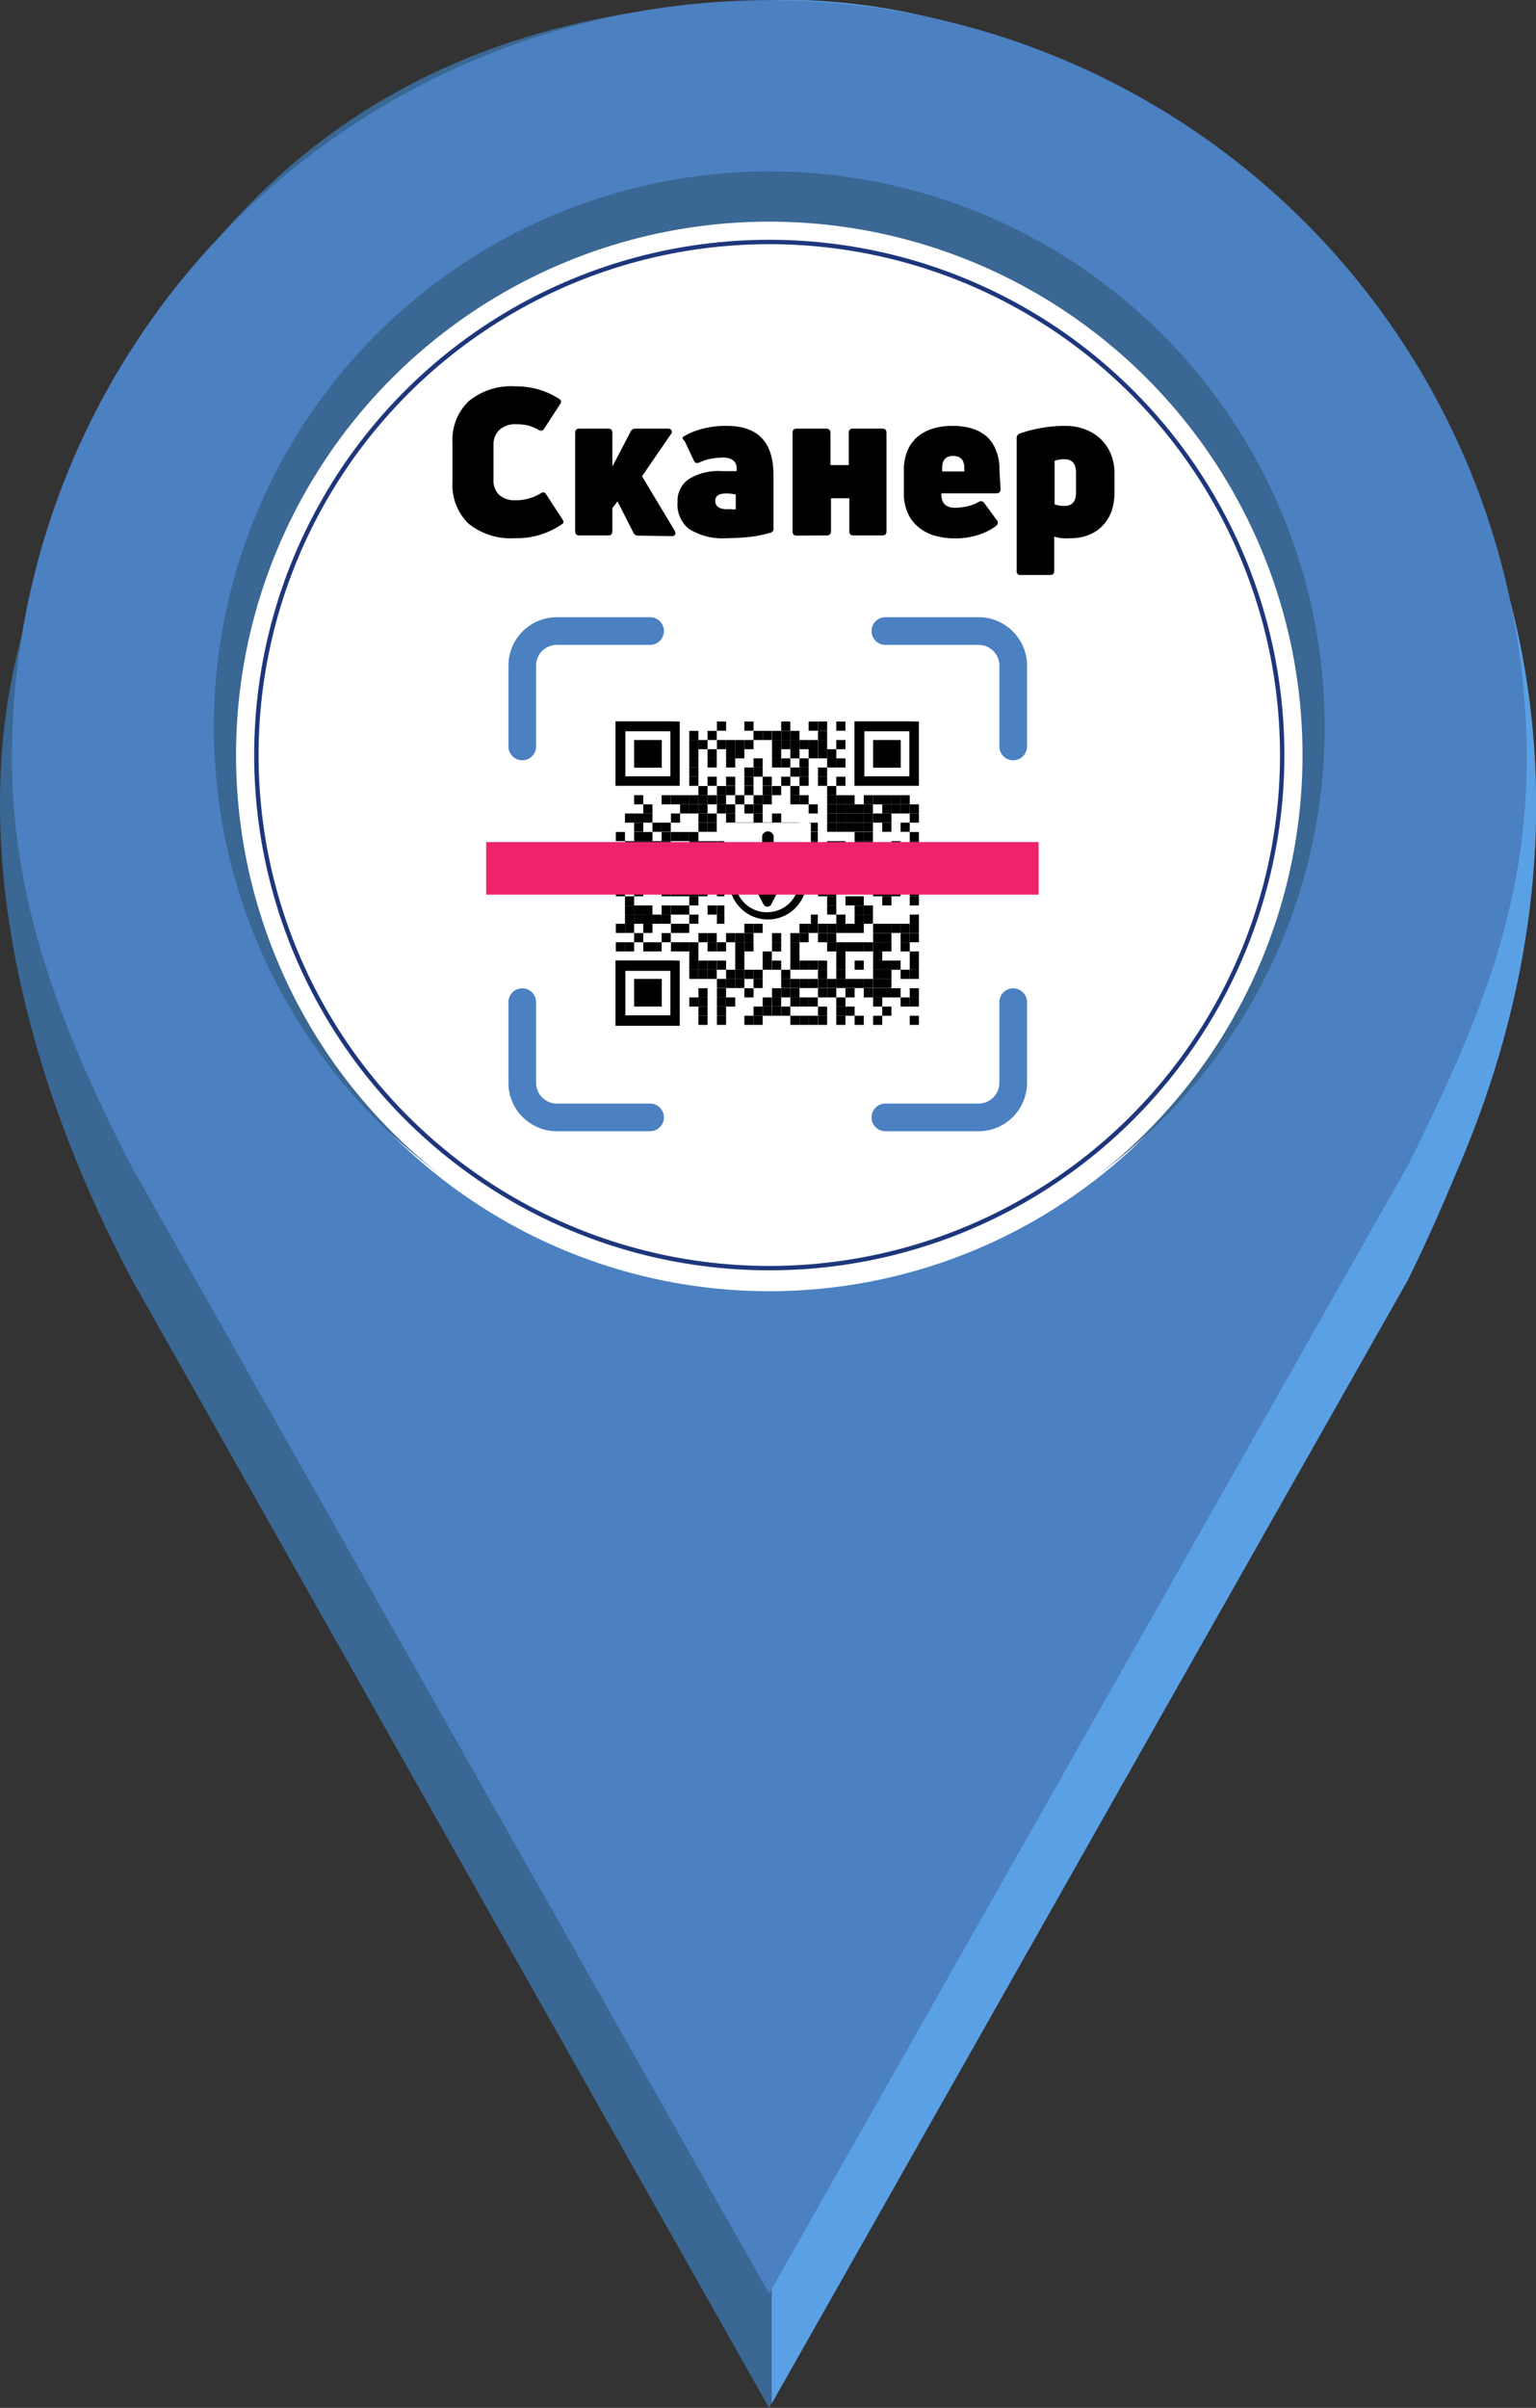 <svg xmlns="http://www.w3.org/2000/svg" viewBox="0 0 83.88 131.45"><rect x="0" y="0" width="83.88" height="131.45" fill="#333333" stroke="none"/><defs><style>.cls-1{isolation:isolate;}.cls-2{fill:#3a6793;}.cls-3{fill:#5aa0e5;}.cls-4{fill:#4b80c1;}.cls-5{fill:#fff;}.cls-6,.cls-7{fill:none;}.cls-6{stroke:#1e377c;stroke-miterlimit:10;stroke-width:0.24px;}.cls-7{stroke:#4b80c1;stroke-linecap:round;stroke-linejoin:round;stroke-width:1.51px;}.cls-8{fill:#ee236b;mix-blend-mode:multiply;}</style></defs><g class="cls-1"><g id="Слой_2" data-name="Слой 2"><g id="Layer_1" data-name="Layer 1"><path class="cls-2" d="M79.79,63.35C94.38,28.65,67.15-.65,42,0,24.65.47,8.55,7.85,1.17,34.79c-3.14,11.45.43,24.53,6,35h0L42,131.45l34.9-61.62h0C78.19,67.15,78.69,66,79.79,63.35Z"/><path class="cls-3" d="M42.14,0V131.22L76.91,69.83h0c1.3-2.68,1.8-3.88,2.9-6.48C94.35,28.71,67.24-.54,42.14,0Z"/><path class="cls-4" d="M83.37,41.37a41.36,41.36,0,0,0-82.72,0c0,8.18,2.92,15.27,6.48,22.22h0L42,125.21l34.9-61.62h0C80.77,55.82,83.37,49.55,83.37,41.37Z"/><circle class="cls-5" cx="42.01" cy="41.37" r="29.12"/><circle class="cls-2" cx="42.01" cy="39.69" r="30.33"/><circle class="cls-5" cx="42.01" cy="41.22" r="29.12"/><circle class="cls-6" cx="42.01" cy="41.22" r="28.01"/><path d="M30.71,28.6a4.3,4.3,0,0,1-2.58.78,3.66,3.66,0,0,1-2.55-.8,2.93,2.93,0,0,1-.87-2.26V24.15a2.9,2.9,0,0,1,.89-2.25,3.64,3.64,0,0,1,2.53-.81,4.56,4.56,0,0,1,1.31.18,4.14,4.14,0,0,1,1.08.5.18.18,0,0,1,.06.3l-.86,1.33a.21.21,0,0,1-.31.07,2.22,2.22,0,0,0-.57-.24,2.65,2.65,0,0,0-.63-.07,1.3,1.3,0,0,0-.94.31,1.07,1.07,0,0,0-.32.8v1.91a1.08,1.08,0,0,0,.32.85,1.3,1.3,0,0,0,.89.28,2.48,2.48,0,0,0,.73-.1,2.44,2.44,0,0,0,.64-.28.19.19,0,0,1,.3.06l.87,1.34C30.79,28.45,30.8,28.54,30.71,28.6Z"/><path d="M34.85,29.24a.26.26,0,0,1-.26-.16l-.87-1.71-.28.37V29c0,.15-.07.23-.22.23H31.63c-.15,0-.22-.08-.22-.23V23.63c0-.15.07-.23.22-.23h1.59c.15,0,.22.08.22.23v1.84l1-1.91a.27.27,0,0,1,.26-.16h1.78a.19.19,0,0,1,.18.08.16.16,0,0,1,0,.19L35.06,26l1.8,3c0,.08.06.15,0,.19a.18.18,0,0,1-.17.08Z"/><path d="M37.32,23.84a3.53,3.53,0,0,1,1-.42,4.85,4.85,0,0,1,1.37-.17c1.7,0,2.55.89,2.55,2.69v2.91a.22.22,0,0,1-.19.24,7,7,0,0,1-1.18.23q-.65.06-1.17.06a3.42,3.42,0,0,1-2.08-.51A1.69,1.69,0,0,1,37,27.42a1.45,1.45,0,0,1,.62-1.27,3.12,3.12,0,0,1,1.81-.43h.44l.35,0v0a1.36,1.36,0,0,0,0-.29.55.55,0,0,0-.12-.24.66.66,0,0,0-.23-.15,1.12,1.12,0,0,0-.4-.06,4.13,4.13,0,0,0-.68.07,2.19,2.19,0,0,0-.58.19c-.15.07-.25.05-.31-.08l-.51-1.08Q37.2,23.9,37.32,23.84Zm1.74,3.5c0,.3.22.46.64.46l.26,0a.69.69,0,0,0,.22,0V27a2.12,2.12,0,0,0-.49-.06C39.27,26.93,39.06,27.07,39.06,27.34Z"/><path d="M43.5,29.24c-.15,0-.22-.08-.22-.23V23.63c0-.15.07-.23.22-.23h1.62a.21.21,0,0,1,.23.23v1.76h1V23.63c0-.15.07-.23.22-.23h1.62c.15,0,.22.08.22.23V29c0,.15-.07.23-.22.23H46.6c-.15,0-.22-.08-.22-.23v-1.8h-1V29a.21.21,0,0,1-.23.23Z"/><path d="M54.64,26.71c0,.15-.08.22-.23.22h-3V27c0,.48.25.72.76.72a3,3,0,0,0,.66-.08,2.34,2.34,0,0,0,.62-.24.21.21,0,0,1,.3.06l.67.92a.21.21,0,0,1,0,.31,3.12,3.12,0,0,1-1,.51,4,4,0,0,1-1.33.19A3.92,3.92,0,0,1,51,29.23a2.38,2.38,0,0,1-.86-.47,2,2,0,0,1-.57-.76,2.55,2.55,0,0,1-.21-1.07V25.68a2.75,2.75,0,0,1,.2-1.09,2.06,2.06,0,0,1,.56-.76,2.54,2.54,0,0,1,.85-.44,3.74,3.74,0,0,1,1.09-.14,3.44,3.44,0,0,1,1,.14,2.11,2.11,0,0,1,.81.43,2,2,0,0,1,.52.76,2.78,2.78,0,0,1,.19,1.1Zm-2.59-1.82c-.4,0-.6.22-.6.67v.18h1.21v-.18C52.66,25.11,52.46,24.89,52.05,24.89Z"/><path d="M55.68,23.67a7.56,7.56,0,0,1,2.47-.42,3,3,0,0,1,1.11.19,2.52,2.52,0,0,1,.86.54,2.46,2.46,0,0,1,.55.82,2.76,2.76,0,0,1,.19,1.05v1a3.23,3.23,0,0,1-.16,1.06,2.25,2.25,0,0,1-.49.79,2.06,2.06,0,0,1-.75.5,2.55,2.55,0,0,1-1,.18,2.74,2.74,0,0,1-.48,0,1.93,1.93,0,0,1-.41-.09v1.88c0,.15-.08.22-.23.22H55.74a.19.19,0,0,1-.22-.22V23.92A.25.25,0,0,1,55.68,23.67Zm2.44,3.95c.43,0,.64-.24.64-.72V25.79c0-.48-.21-.72-.65-.72a1.5,1.5,0,0,0-.52.09v2.37A1.51,1.51,0,0,0,58.12,27.62Z"/><rect class="cls-5" x="30.82" y="36.68" width="22.2" height="22.04" rx="1.23"/><rect class="cls-5" x="31.88" y="37.14" width="20.09" height="21.1" rx="1.15"/><rect class="cls-5" x="32.62" y="38.39" width="18.57" height="18.57"/><rect x="39.15" y="39.39" width="0.5" height="0.5"/><rect x="40.65" y="39.39" width="0.5" height="0.5"/><rect x="42.66" y="39.39" width="0.5" height="0.5"/><rect x="44.16" y="39.39" width="0.5" height="0.5"/><rect x="44.67" y="39.39" width="0.5" height="0.5"/><rect x="45.67" y="39.39" width="0.5" height="0.5"/><rect x="37.64" y="39.9" width="0.5" height="0.5"/><rect x="38.64" y="39.9" width="0.5" height="0.5"/><rect x="41.15" y="39.9" width="0.5" height="0.5"/><rect x="41.65" y="39.9" width="0.5" height="0.5"/><rect x="42.16" y="39.9" width="0.5" height="0.5"/><rect x="42.66" y="39.9" width="0.5" height="0.5"/><rect x="43.16" y="39.9" width="0.5" height="0.5"/><rect x="44.67" y="39.9" width="0.5" height="0.5"/><rect x="37.64" y="40.4" width="0.5" height="0.5"/><rect x="38.14" y="40.4" width="0.5" height="0.5"/><rect x="39.15" y="40.4" width="0.5" height="0.5"/><rect x="39.65" y="40.4" width="0.5" height="0.5"/><rect x="40.15" y="40.4" width="0.5" height="0.5"/><rect x="40.65" y="40.4" width="0.5" height="0.5"/><rect x="42.16" y="40.4" width="0.5" height="0.5"/><rect x="42.66" y="40.4" width="0.5" height="0.5"/><rect x="43.16" y="40.4" width="0.5" height="0.5"/><rect x="43.66" y="40.4" width="0.5" height="0.5"/><rect x="44.16" y="40.4" width="0.5" height="0.5"/><rect x="44.67" y="40.4" width="0.5" height="0.5"/><rect x="45.67" y="40.4" width="0.5" height="0.5"/><rect x="37.64" y="40.9" width="0.5" height="0.5"/><rect x="38.64" y="40.9" width="0.5" height="0.5"/><rect x="39.65" y="40.9" width="0.5" height="0.5"/><rect x="40.15" y="40.9" width="0.5" height="0.5"/><rect x="42.16" y="40.9" width="0.5" height="0.5"/><rect x="43.16" y="40.9" width="0.5" height="0.5"/><rect x="44.16" y="40.9" width="0.5" height="0.5"/><rect x="44.67" y="40.9" width="0.5" height="0.5"/><rect x="45.17" y="40.9" width="0.5" height="0.5"/><rect x="37.64" y="41.4" width="0.5" height="0.5"/><rect x="38.64" y="41.4" width="0.5" height="0.5"/><rect x="39.65" y="41.4" width="0.5" height="0.5"/><rect x="41.15" y="41.4" width="0.5" height="0.5"/><rect x="42.16" y="41.4" width="0.5" height="0.5"/><rect x="42.66" y="41.4" width="0.5" height="0.5"/><rect x="43.66" y="41.4" width="0.5" height="0.5"/><rect x="45.17" y="41.4" width="0.5" height="0.5"/><rect x="45.67" y="41.4" width="0.5" height="0.5"/><rect x="37.64" y="41.9" width="0.5" height="0.5"/><rect x="40.65" y="41.9" width="0.5" height="0.5"/><rect x="41.15" y="41.9" width="0.5" height="0.5"/><rect x="43.16" y="41.9" width="0.5" height="0.5"/><rect x="43.66" y="41.9" width="0.5" height="0.5"/><rect x="44.67" y="41.9" width="0.5" height="0.5"/><rect x="37.64" y="42.4" width="0.5" height="0.5"/><rect x="38.64" y="42.4" width="0.5" height="0.5"/><rect x="39.65" y="42.4" width="0.5" height="0.5"/><rect x="40.65" y="42.4" width="0.5" height="0.5"/><rect x="41.65" y="42.4" width="0.5" height="0.5"/><rect x="42.66" y="42.4" width="0.5" height="0.5"/><rect x="43.66" y="42.4" width="0.5" height="0.5"/><rect x="44.67" y="42.4" width="0.5" height="0.5"/><rect x="45.67" y="42.4" width="0.5" height="0.5"/><rect x="38.14" y="42.91" width="0.5" height="0.5"/><rect x="39.15" y="42.91" width="0.5" height="0.5"/><rect x="39.65" y="42.91" width="0.5" height="0.5"/><rect x="40.65" y="42.91" width="0.5" height="0.5"/><rect x="41.65" y="42.91" width="0.5" height="0.5"/><rect x="42.16" y="42.91" width="0.5" height="0.5"/><rect x="43.16" y="42.91" width="0.5" height="0.5"/><rect x="45.17" y="42.91" width="0.5" height="0.5"/><rect x="34.63" y="43.41" width="0.5" height="0.5"/><rect x="36.13" y="43.41" width="0.5" height="0.5"/><rect x="36.64" y="43.41" width="0.5" height="0.5"/><rect x="37.14" y="43.41" width="0.5" height="0.5"/><rect x="37.64" y="43.41" width="0.5" height="0.5"/><rect x="38.14" y="43.41" width="0.5" height="0.5"/><rect x="38.64" y="43.41" width="0.5" height="0.5"/><rect x="39.15" y="43.41" width="0.5" height="0.5"/><rect x="40.15" y="43.41" width="0.5" height="0.5"/><rect x="41.15" y="43.41" width="0.5" height="0.5"/><rect x="41.65" y="43.41" width="0.5" height="0.5"/><rect x="43.16" y="43.41" width="0.5" height="0.5"/><rect x="43.66" y="43.41" width="0.5" height="0.5"/><rect x="45.17" y="43.41" width="0.5" height="0.5"/><rect x="45.67" y="43.41" width="0.5" height="0.5"/><rect x="46.17" y="43.41" width="0.5" height="0.5"/><rect x="47.17" y="43.41" width="0.5" height="0.5"/><rect x="47.68" y="43.41" width="0.5" height="0.5"/><rect x="48.18" y="43.41" width="0.5" height="0.5"/><rect x="48.68" y="43.41" width="0.5" height="0.5"/><rect x="49.18" y="43.41" width="0.5" height="0.5"/><rect x="35.13" y="43.91" width="0.5" height="0.5"/><rect x="37.14" y="43.91" width="0.5" height="0.5"/><rect x="37.64" y="43.91" width="0.5" height="0.5"/><rect x="38.14" y="43.91" width="0.5" height="0.5"/><rect x="39.15" y="43.91" width="0.5" height="0.5"/><rect x="39.65" y="43.91" width="0.5" height="0.5"/><rect x="40.65" y="43.91" width="0.5" height="0.5"/><rect x="41.15" y="43.91" width="0.5" height="0.5"/><rect x="44.16" y="43.91" width="0.5" height="0.5"/><rect x="45.17" y="43.91" width="0.5" height="0.5"/><rect x="45.67" y="43.91" width="0.5" height="0.5"/><rect x="46.17" y="43.91" width="0.5" height="0.5"/><rect x="46.67" y="43.91" width="0.5" height="0.5"/><rect x="47.17" y="43.91" width="0.5" height="0.5"/><rect x="48.18" y="43.91" width="0.5" height="0.5"/><rect x="48.68" y="43.91" width="0.5" height="0.5"/><rect x="49.18" y="43.91" width="0.5" height="0.5"/><rect x="49.68" y="43.91" width="0.5" height="0.5"/><rect x="34.13" y="44.41" width="0.5" height="0.5"/><rect x="34.63" y="44.41" width="0.5" height="0.5"/><rect x="35.13" y="44.41" width="0.5" height="0.5"/><rect x="36.64" y="44.41" width="0.5" height="0.5"/><rect x="38.14" y="44.41" width="0.5" height="0.5"/><rect x="38.64" y="44.41" width="0.5" height="0.5"/><rect x="39.65" y="44.41" width="0.5" height="0.5"/><rect x="41.15" y="44.41" width="0.5" height="0.5"/><rect x="42.16" y="44.41" width="0.5" height="0.5"/><rect x="45.17" y="44.41" width="0.5" height="0.5"/><rect x="45.67" y="44.41" width="0.5" height="0.5"/><rect x="46.17" y="44.41" width="0.5" height="0.5"/><rect x="46.67" y="44.41" width="0.5" height="0.5"/><rect x="47.17" y="44.41" width="0.5" height="0.5"/><rect x="47.68" y="44.41" width="0.5" height="0.5"/><rect x="48.18" y="44.41" width="0.5" height="0.5"/><rect x="49.68" y="44.41" width="0.5" height="0.5"/><rect x="34.63" y="44.91" width="0.5" height="0.5"/><rect x="35.63" y="44.91" width="0.5" height="0.5"/><rect x="36.13" y="44.91" width="0.5" height="0.5"/><rect x="38.14" y="44.91" width="0.5" height="0.5"/><rect x="38.64" y="44.91" width="0.5" height="0.5"/><rect x="40.15" y="44.91" width="0.5" height="0.5"/><rect x="40.65" y="44.91" width="0.5" height="0.5"/><rect x="41.15" y="44.91" width="0.5" height="0.5"/><rect x="41.65" y="44.91" width="0.5" height="0.5"/><rect x="42.66" y="44.91" width="0.5" height="0.5"/><rect x="43.16" y="44.91" width="0.5" height="0.5"/><rect x="44.16" y="44.91" width="0.5" height="0.5"/><rect x="45.17" y="44.91" width="0.5" height="0.5"/><rect x="45.67" y="44.91" width="0.5" height="0.5"/><rect x="46.17" y="44.91" width="0.5" height="0.5"/><rect x="46.67" y="44.91" width="0.5" height="0.5"/><rect x="47.17" y="44.91" width="0.5" height="0.5"/><rect x="48.18" y="44.91" width="0.5" height="0.5"/><rect x="49.18" y="44.91" width="0.5" height="0.5"/><rect x="33.63" y="45.42" width="0.5" height="0.5"/><rect x="34.63" y="45.42" width="0.5" height="0.5"/><rect x="35.13" y="45.42" width="0.5" height="0.5"/><rect x="36.13" y="45.42" width="0.5" height="0.5"/><rect x="36.64" y="45.42" width="0.5" height="0.5"/><rect x="37.14" y="45.42" width="0.5" height="0.5"/><rect x="37.64" y="45.42" width="0.5" height="0.5"/><rect x="39.65" y="45.42" width="0.5" height="0.5"/><rect x="40.15" y="45.42" width="0.5" height="0.5"/><rect x="44.16" y="45.42" width="0.5" height="0.5"/><rect x="46.67" y="45.42" width="0.5" height="0.5"/><rect x="47.17" y="45.42" width="0.5" height="0.5"/><rect x="49.68" y="45.42" width="0.5" height="0.5"/><rect x="34.13" y="45.92" width="0.5" height="0.5"/><rect x="34.63" y="45.92" width="0.5" height="0.5"/><rect x="35.13" y="45.92" width="0.5" height="0.5"/><rect x="35.63" y="45.92" width="0.5" height="0.5"/><rect x="36.13" y="45.92" width="0.5" height="0.5"/><rect x="37.64" y="45.92" width="0.5" height="0.5"/><rect x="38.14" y="45.92" width="0.5" height="0.5"/><rect x="38.64" y="45.92" width="0.5" height="0.5"/><rect x="39.15" y="45.92" width="0.5" height="0.5"/><rect x="39.65" y="45.92" width="0.5" height="0.5"/><rect x="42.16" y="45.92" width="0.5" height="0.5"/><rect x="42.66" y="45.92" width="0.5" height="0.5"/><rect x="44.16" y="45.92" width="0.5" height="0.5"/><rect x="45.17" y="45.92" width="0.5" height="0.5"/><rect x="45.67" y="45.92" width="0.5" height="0.5"/><rect x="46.67" y="45.92" width="0.5" height="0.5"/><rect x="47.17" y="45.92" width="0.5" height="0.5"/><rect x="48.68" y="45.92" width="0.5" height="0.5"/><rect x="49.68" y="45.92" width="0.5" height="0.5"/><rect x="34.13" y="46.42" width="0.5" height="0.5"/><rect x="34.63" y="46.42" width="0.5" height="0.5"/><rect x="36.64" y="46.42" width="0.5" height="0.5"/><rect x="38.64" y="46.42" width="0.5" height="0.5"/><rect x="39.15" y="46.42" width="0.5" height="0.5"/><rect x="39.65" y="46.42" width="0.5" height="0.5"/><rect x="40.15" y="46.42" width="0.5" height="0.5"/><rect x="41.15" y="46.42" width="0.5" height="0.5"/><rect x="42.16" y="46.42" width="0.5" height="0.5"/><rect x="43.16" y="46.42" width="0.5" height="0.5"/><rect x="43.66" y="46.42" width="0.5" height="0.5"/><rect x="45.17" y="46.42" width="0.5" height="0.5"/><rect x="45.67" y="46.42" width="0.5" height="0.5"/><rect x="46.67" y="46.42" width="0.5" height="0.5"/><rect x="47.17" y="46.42" width="0.5" height="0.5"/><rect x="47.68" y="46.42" width="0.5" height="0.5"/><rect x="49.68" y="46.42" width="0.5" height="0.5"/><rect x="35.13" y="46.92" width="0.5" height="0.5"/><rect x="37.64" y="46.92" width="0.5" height="0.5"/><rect x="38.14" y="46.92" width="0.5" height="0.5"/><rect x="38.64" y="46.92" width="0.5" height="0.5"/><rect x="39.15" y="46.92" width="0.5" height="0.5"/><rect x="40.15" y="46.92" width="0.5" height="0.5"/><rect x="40.65" y="46.92" width="0.5" height="0.5"/><rect x="43.16" y="46.92" width="0.5" height="0.5"/><rect x="43.66" y="46.92" width="0.5" height="0.5"/><rect x="44.67" y="46.92" width="0.5" height="0.5"/><rect x="45.17" y="46.92" width="0.5" height="0.5"/><rect x="45.67" y="46.92" width="0.5" height="0.5"/><rect x="46.17" y="46.92" width="0.5" height="0.5"/><rect x="46.67" y="46.92" width="0.5" height="0.5"/><rect x="47.17" y="46.92" width="0.5" height="0.5"/><rect x="33.63" y="47.42" width="0.5" height="0.5"/><rect x="36.64" y="47.42" width="0.5" height="0.5"/><rect x="38.64" y="47.42" width="0.5" height="0.5"/><rect x="40.15" y="47.42" width="0.5" height="0.5"/><rect x="41.15" y="47.42" width="0.5" height="0.5"/><rect x="41.65" y="47.42" width="0.5" height="0.5"/><rect x="42.16" y="47.42" width="0.5" height="0.5"/><rect x="44.67" y="47.42" width="0.5" height="0.5"/><rect x="46.67" y="47.42" width="0.5" height="0.5"/><rect x="47.17" y="47.42" width="0.5" height="0.5"/><rect x="48.18" y="47.42" width="0.5" height="0.5"/><rect x="49.18" y="47.42" width="0.5" height="0.5"/><rect x="49.68" y="47.42" width="0.5" height="0.5"/><rect x="34.13" y="47.92" width="0.5" height="0.5"/><rect x="36.13" y="47.92" width="0.5" height="0.5"/><rect x="37.14" y="47.92" width="0.5" height="0.5"/><rect x="38.14" y="47.92" width="0.5" height="0.5"/><rect x="38.64" y="47.92" width="0.5" height="0.5"/><rect x="39.15" y="47.92" width="0.5" height="0.5"/><rect x="39.65" y="47.92" width="0.5" height="0.5"/><rect x="42.66" y="47.92" width="0.5" height="0.5"/><rect x="45.17" y="47.92" width="0.5" height="0.5"/><rect x="46.67" y="47.92" width="0.5" height="0.5"/><rect x="47.17" y="47.92" width="0.5" height="0.5"/><rect x="48.68" y="47.92" width="0.5" height="0.5"/><rect x="49.68" y="47.92" width="0.5" height="0.5"/><rect x="33.63" y="48.43" width="0.5" height="0.5"/><rect x="34.63" y="48.43" width="0.5" height="0.5"/><rect x="36.13" y="48.43" width="0.5" height="0.5"/><rect x="36.64" y="48.43" width="0.5" height="0.5"/><rect x="37.14" y="48.43" width="0.5" height="0.5"/><rect x="37.64" y="48.43" width="0.5" height="0.5"/><rect x="38.14" y="48.43" width="0.5" height="0.5"/><rect x="39.15" y="48.43" width="0.5" height="0.5"/><rect x="39.65" y="48.43" width="0.5" height="0.5"/><rect x="40.65" y="48.43" width="0.5" height="0.5"/><rect x="43.16" y="48.43" width="0.5" height="0.5"/><rect x="43.66" y="48.43" width="0.5" height="0.5"/><rect x="44.67" y="48.43" width="0.5" height="0.5"/><rect x="45.17" y="48.43" width="0.5" height="0.5"/><rect x="47.68" y="48.43" width="0.5" height="0.5"/><rect x="48.18" y="48.43" width="0.5" height="0.5"/><rect x="48.68" y="48.43" width="0.5" height="0.5"/><rect x="49.68" y="48.43" width="0.5" height="0.5"/><rect x="34.13" y="48.93" width="0.5" height="0.5"/><rect x="37.64" y="48.93" width="0.5" height="0.5"/><rect x="40.15" y="48.93" width="0.5" height="0.5"/><rect x="40.65" y="48.93" width="0.5" height="0.5"/><rect x="41.15" y="48.93" width="0.5" height="0.5"/><rect x="43.16" y="48.93" width="0.5" height="0.5"/><rect x="45.17" y="48.93" width="0.5" height="0.5"/><rect x="46.17" y="48.93" width="0.5" height="0.5"/><rect x="46.67" y="48.93" width="0.5" height="0.5"/><rect x="48.18" y="48.93" width="0.5" height="0.5"/><rect x="49.68" y="48.93" width="0.5" height="0.5"/><rect x="34.13" y="49.43" width="0.5" height="0.5"/><rect x="34.63" y="49.43" width="0.5" height="0.5"/><rect x="35.13" y="49.43" width="0.5" height="0.5"/><rect x="36.13" y="49.43" width="0.5" height="0.5"/><rect x="36.64" y="49.43" width="0.5" height="0.5"/><rect x="37.14" y="49.43" width="0.5" height="0.5"/><rect x="38.64" y="49.43" width="0.5" height="0.5"/><rect x="39.15" y="49.43" width="0.5" height="0.5"/><rect x="39.65" y="49.43" width="0.5" height="0.5"/><rect x="40.15" y="49.43" width="0.5" height="0.5"/><rect x="40.65" y="49.43" width="0.5" height="0.5"/><rect x="41.65" y="49.43" width="0.5" height="0.5"/><rect x="42.66" y="49.43" width="0.5" height="0.5"/><rect x="43.16" y="49.43" width="0.5" height="0.5"/><rect x="43.66" y="49.43" width="0.5" height="0.5"/><rect x="45.17" y="49.43" width="0.5" height="0.5"/><rect x="46.67" y="49.43" width="0.5" height="0.5"/><rect x="47.17" y="49.43" width="0.5" height="0.5"/><rect x="34.13" y="49.93" width="0.5" height="0.5"/><rect x="34.63" y="49.93" width="0.5" height="0.5"/><rect x="35.13" y="49.93" width="0.5" height="0.5"/><rect x="35.63" y="49.93" width="0.5" height="0.5"/><rect x="36.13" y="49.93" width="0.5" height="0.5"/><rect x="37.64" y="49.93" width="0.5" height="0.5"/><rect x="39.15" y="49.93" width="0.5" height="0.5"/><rect x="40.15" y="49.93" width="0.5" height="0.5"/><rect x="43.16" y="49.93" width="0.5" height="0.5"/><rect x="44.16" y="49.93" width="0.5" height="0.5"/><rect x="45.67" y="49.93" width="0.5" height="0.5"/><rect x="46.67" y="49.93" width="0.5" height="0.5"/><rect x="47.17" y="49.93" width="0.5" height="0.5"/><rect x="49.68" y="49.93" width="0.5" height="0.5"/><rect x="33.63" y="50.43" width="0.5" height="0.5"/><rect x="34.13" y="50.43" width="0.5" height="0.5"/><rect x="35.13" y="50.43" width="0.5" height="0.5"/><rect x="36.64" y="50.43" width="0.5" height="0.5"/><rect x="37.14" y="50.43" width="0.5" height="0.5"/><rect x="40.65" y="50.43" width="0.5" height="0.5"/><rect x="41.15" y="50.43" width="0.5" height="0.5"/><rect x="43.66" y="50.43" width="0.5" height="0.5"/><rect x="44.16" y="50.43" width="0.5" height="0.5"/><rect x="44.67" y="50.43" width="0.5" height="0.5"/><rect x="45.17" y="50.43" width="0.5" height="0.5"/><rect x="45.67" y="50.43" width="0.5" height="0.5"/><rect x="46.17" y="50.43" width="0.5" height="0.5"/><rect x="46.67" y="50.43" width="0.5" height="0.5"/><rect x="47.68" y="50.43" width="0.5" height="0.5"/><rect x="48.18" y="50.43" width="0.5" height="0.5"/><rect x="48.68" y="50.43" width="0.5" height="0.5"/><rect x="49.18" y="50.43" width="0.5" height="0.5"/><rect x="49.68" y="50.43" width="0.5" height="0.5"/><rect x="34.63" y="50.94" width="0.5" height="0.5"/><rect x="36.13" y="50.94" width="0.5" height="0.5"/><rect x="38.14" y="50.94" width="0.5" height="0.5"/><rect x="38.64" y="50.94" width="0.5" height="0.5"/><rect x="39.65" y="50.94" width="0.5" height="0.5"/><rect x="40.15" y="50.94" width="0.5" height="0.5"/><rect x="40.65" y="50.94" width="0.5" height="0.5"/><rect x="42.16" y="50.94" width="0.5" height="0.5"/><rect x="43.16" y="50.94" width="0.5" height="0.5"/><rect x="43.66" y="50.94" width="0.5" height="0.5"/><rect x="44.67" y="50.94" width="0.5" height="0.5"/><rect x="45.17" y="50.94" width="0.5" height="0.5"/><rect x="47.68" y="50.94" width="0.5" height="0.5"/><rect x="48.18" y="50.94" width="0.5" height="0.5"/><rect x="49.18" y="50.94" width="0.5" height="0.5"/><rect x="49.68" y="50.94" width="0.5" height="0.5"/><rect x="33.63" y="51.44" width="0.5" height="0.5"/><rect x="34.13" y="51.44" width="0.5" height="0.5"/><rect x="35.13" y="51.44" width="0.5" height="0.5"/><rect x="35.63" y="51.44" width="0.5" height="0.5"/><rect x="36.64" y="51.44" width="0.5" height="0.5"/><rect x="37.14" y="51.44" width="0.5" height="0.5"/><rect x="37.64" y="51.44" width="0.5" height="0.5"/><rect x="38.64" y="51.44" width="0.5" height="0.5"/><rect x="39.15" y="51.44" width="0.5" height="0.5"/><rect x="40.15" y="51.44" width="0.5" height="0.5"/><rect x="40.65" y="51.44" width="0.5" height="0.5"/><rect x="42.16" y="51.44" width="0.5" height="0.5"/><rect x="43.16" y="51.44" width="0.5" height="0.5"/><rect x="45.17" y="51.44" width="0.5" height="0.5"/><rect x="45.67" y="51.44" width="0.5" height="0.5"/><rect x="46.17" y="51.44" width="0.5" height="0.5"/><rect x="46.67" y="51.44" width="0.5" height="0.5"/><rect x="47.17" y="51.44" width="0.5" height="0.5"/><rect x="47.68" y="51.44" width="0.5" height="0.5"/><rect x="48.18" y="51.44" width="0.5" height="0.5"/><rect x="49.18" y="51.44" width="0.5" height="0.5"/><rect x="37.64" y="51.94" width="0.5" height="0.5"/><rect x="40.15" y="51.94" width="0.5" height="0.5"/><rect x="41.65" y="51.94" width="0.5" height="0.5"/><rect x="43.16" y="51.94" width="0.5" height="0.5"/><rect x="45.67" y="51.94" width="0.5" height="0.5"/><rect x="47.68" y="51.94" width="0.5" height="0.5"/><rect x="49.68" y="51.94" width="0.5" height="0.5"/><rect x="37.64" y="52.44" width="0.5" height="0.5"/><rect x="38.14" y="52.44" width="0.5" height="0.5"/><rect x="38.64" y="52.44" width="0.5" height="0.5"/><rect x="39.15" y="52.44" width="0.5" height="0.5"/><rect x="40.15" y="52.44" width="0.5" height="0.5"/><rect x="41.65" y="52.44" width="0.5" height="0.5"/><rect x="42.16" y="52.44" width="0.5" height="0.5"/><rect x="43.16" y="52.44" width="0.5" height="0.5"/><rect x="43.66" y="52.44" width="0.5" height="0.5"/><rect x="44.16" y="52.44" width="0.5" height="0.5"/><rect x="44.67" y="52.44" width="0.5" height="0.5"/><rect x="45.67" y="52.44" width="0.5" height="0.5"/><rect x="46.67" y="52.44" width="0.5" height="0.5"/><rect x="47.68" y="52.44" width="0.5" height="0.5"/><rect x="48.18" y="52.44" width="0.5" height="0.5"/><rect x="48.68" y="52.44" width="0.5" height="0.5"/><rect x="49.68" y="52.44" width="0.5" height="0.5"/><rect x="37.64" y="52.94" width="0.5" height="0.5"/><rect x="38.14" y="52.94" width="0.5" height="0.5"/><rect x="38.64" y="52.94" width="0.5" height="0.5"/><rect x="39.65" y="52.94" width="0.5" height="0.5"/><rect x="40.15" y="52.94" width="0.5" height="0.5"/><rect x="40.65" y="52.94" width="0.5" height="0.5"/><rect x="41.15" y="52.94" width="0.5" height="0.5"/><rect x="42.66" y="52.94" width="0.5" height="0.5"/><rect x="44.67" y="52.94" width="0.5" height="0.5"/><rect x="45.67" y="52.94" width="0.5" height="0.5"/><rect x="47.68" y="52.94" width="0.5" height="0.5"/><rect x="48.18" y="52.94" width="0.5" height="0.5"/><rect x="49.18" y="52.94" width="0.5" height="0.5"/><rect x="49.68" y="52.94" width="0.5" height="0.5"/><rect x="39.15" y="53.44" width="0.5" height="0.5"/><rect x="39.65" y="53.44" width="0.5" height="0.5"/><rect x="40.15" y="53.44" width="0.5" height="0.5"/><rect x="41.15" y="53.44" width="0.5" height="0.5"/><rect x="42.66" y="53.44" width="0.5" height="0.5"/><rect x="43.16" y="53.44" width="0.5" height="0.5"/><rect x="43.66" y="53.44" width="0.5" height="0.5"/><rect x="44.16" y="53.44" width="0.5" height="0.5"/><rect x="44.67" y="53.44" width="0.5" height="0.5"/><rect x="45.17" y="53.44" width="0.5" height="0.5"/><rect x="45.67" y="53.44" width="0.5" height="0.5"/><rect x="46.17" y="53.44" width="0.5" height="0.5"/><rect x="46.67" y="53.44" width="0.5" height="0.5"/><rect x="47.17" y="53.44" width="0.5" height="0.5"/><rect x="47.68" y="53.44" width="0.5" height="0.5"/><rect x="48.18" y="53.44" width="0.5" height="0.5"/><rect x="38.14" y="53.95" width="0.5" height="0.5"/><rect x="39.15" y="53.95" width="0.5" height="0.5"/><rect x="40.65" y="53.95" width="0.5" height="0.5"/><rect x="42.16" y="53.95" width="0.5" height="0.5"/><rect x="42.66" y="53.95" width="0.5" height="0.5"/><rect x="43.16" y="53.95" width="0.5" height="0.5"/><rect x="44.67" y="53.95" width="0.5" height="0.5"/><rect x="45.17" y="53.95" width="0.5" height="0.5"/><rect x="46.17" y="53.95" width="0.5" height="0.5"/><rect x="47.17" y="53.95" width="0.5" height="0.5"/><rect x="47.68" y="53.95" width="0.5" height="0.5"/><rect x="48.18" y="53.95" width="0.5" height="0.5"/><rect x="48.68" y="53.95" width="0.5" height="0.5"/><rect x="49.68" y="53.95" width="0.5" height="0.5"/><rect x="37.64" y="54.45" width="0.5" height="0.5"/><rect x="38.14" y="54.45" width="0.5" height="0.5"/><rect x="39.15" y="54.45" width="0.5" height="0.5"/><rect x="39.65" y="54.45" width="0.5" height="0.5"/><rect x="41.65" y="54.45" width="0.5" height="0.5"/><rect x="42.16" y="54.45" width="0.5" height="0.5"/><rect x="43.16" y="54.45" width="0.5" height="0.5"/><rect x="43.66" y="54.45" width="0.5" height="0.5"/><rect x="44.16" y="54.45" width="0.5" height="0.5"/><rect x="45.67" y="54.45" width="0.5" height="0.5"/><rect x="47.68" y="54.45" width="0.5" height="0.5"/><rect x="49.18" y="54.45" width="0.5" height="0.5"/><rect x="49.68" y="54.45" width="0.5" height="0.5"/><rect x="38.14" y="54.95" width="0.5" height="0.5"/><rect x="39.15" y="54.95" width="0.5" height="0.5"/><rect x="41.15" y="54.95" width="0.5" height="0.5"/><rect x="41.65" y="54.95" width="0.5" height="0.5"/><rect x="42.16" y="54.95" width="0.5" height="0.5"/><rect x="42.66" y="54.95" width="0.5" height="0.5"/><rect x="44.67" y="54.95" width="0.5" height="0.5"/><rect x="45.67" y="54.95" width="0.5" height="0.5"/><rect x="46.17" y="54.95" width="0.5" height="0.5"/><rect x="48.18" y="54.95" width="0.5" height="0.5"/><rect x="38.14" y="55.45" width="0.5" height="0.5"/><rect x="39.15" y="55.45" width="0.5" height="0.5"/><rect x="40.65" y="55.45" width="0.5" height="0.5"/><rect x="41.15" y="55.45" width="0.5" height="0.5"/><rect x="43.16" y="55.45" width="0.5" height="0.5"/><rect x="43.66" y="55.45" width="0.5" height="0.5"/><rect x="44.16" y="55.45" width="0.5" height="0.5"/><rect x="44.67" y="55.45" width="0.5" height="0.5"/><rect x="45.67" y="55.45" width="0.5" height="0.5"/><rect x="46.67" y="55.45" width="0.5" height="0.5"/><rect x="47.68" y="55.45" width="0.5" height="0.5"/><rect x="49.68" y="55.45" width="0.5" height="0.5"/><path d="M36.61,42.38H34.15V39.92h2.46Zm0-3h-3v3.52h3.51V39.39Z"/><path d="M49.66,42.38H47.2V39.92h2.46Zm0-3h-3v3.52h3.52V39.39Z"/><path d="M36.61,55.43H34.15V53h2.46Zm0-3h-3V56h3.51V52.44Z"/><rect x="34.63" y="40.4" width="1.51" height="1.51"/><rect x="47.68" y="40.4" width="1.51" height="1.51"/><rect x="34.63" y="53.44" width="1.51" height="1.51"/><rect class="cls-5" x="39.56" y="44.92" width="4.72" height="5.51"/><path d="M41.93,49.8a1.73,1.73,0,0,1-.31-3.44v.38a.33.33,0,0,0,.13.26v.31H41a.25.25,0,0,0-.2.12.24.24,0,0,0,0,.23l.9,1.72a.24.24,0,0,0,.21.12.24.24,0,0,0,.2-.12l.9-1.72a.24.24,0,0,0,0-.23.24.24,0,0,0-.2-.12h-.72V47a.33.33,0,0,0,.13-.26v-.37a1.73,1.73,0,0,1-.32,3.43ZM42.25,46v-.35a.32.32,0,0,0-.63,0V46a2.11,2.11,0,1,0,.63,0Z"/><path class="cls-7" d="M28.52,40.75V36.33a1.89,1.89,0,0,1,1.89-1.88H35.5"/><rect class="cls-8" x="26.55" y="45.97" width="30.17" height="2.87"/><path class="cls-7" d="M55.33,40.75V36.33a1.89,1.89,0,0,0-1.89-1.88H48.35"/><path class="cls-7" d="M28.52,54.71v4.41A1.89,1.89,0,0,0,30.41,61H35.5"/><path class="cls-7" d="M55.33,54.71v4.41A1.89,1.89,0,0,1,53.44,61H48.35"/></g></g></g></svg>